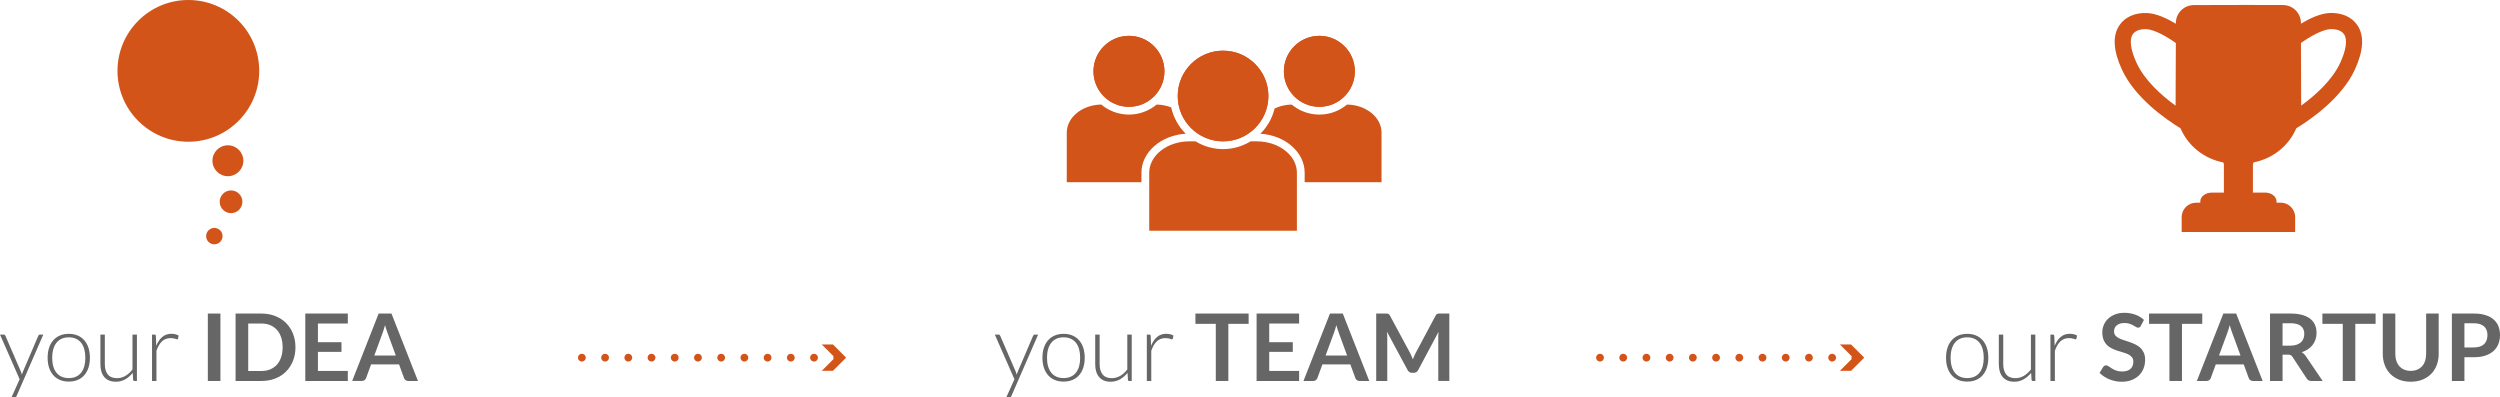<?xml version="1.0" encoding="utf-8"?>
<!-- Generator: Adobe Illustrator 15.1.0, SVG Export Plug-In . SVG Version: 6.00 Build 0)  -->
<!DOCTYPE svg PUBLIC "-//W3C//DTD SVG 1.1//EN" "http://www.w3.org/Graphics/SVG/1.1/DTD/svg11.dtd">
<svg version="1.1" id="Ebene_1" xmlns="http://www.w3.org/2000/svg" xmlns:xlink="http://www.w3.org/1999/xlink" x="0px" y="0px"
	 width="321.669px" height="51.131px" viewBox="0 0 321.669 51.131" enable-background="new 0 0 321.669 51.131"
	 xml:space="preserve">
<g>
	<path fill="#666666" d="M2.142,50.938c-0.024,0.057-0.055,0.103-0.093,0.139c-0.038,0.036-0.093,0.054-0.165,0.054H1.476
		l1.05-2.334L0,43.049h0.474c0.06,0,0.107,0.015,0.141,0.046c0.034,0.029,0.059,0.063,0.075,0.098l2.01,4.645
		c0.024,0.061,0.045,0.121,0.063,0.184c0.018,0.062,0.035,0.125,0.051,0.188c0.02-0.063,0.041-0.127,0.063-0.188
		c0.022-0.063,0.045-0.123,0.069-0.184l1.986-4.645c0.02-0.043,0.048-0.078,0.084-0.104s0.076-0.039,0.12-0.039h0.438L2.142,50.938z
		"/>
	<path fill="#666666" d="M8.851,42.953c0.428,0,0.811,0.073,1.149,0.219s0.623,0.353,0.855,0.621s0.409,0.591,0.531,0.97
		c0.122,0.377,0.183,0.801,0.183,1.269s-0.061,0.89-0.183,1.266c-0.122,0.376-0.299,0.698-0.531,0.966
		c-0.232,0.269-0.517,0.475-0.855,0.618s-0.721,0.216-1.149,0.216c-0.428,0-0.811-0.072-1.149-0.216
		c-0.338-0.144-0.624-0.35-0.858-0.618c-0.234-0.268-0.412-0.59-0.534-0.966s-0.183-0.798-0.183-1.266s0.061-0.892,0.183-1.269
		c0.122-0.379,0.3-0.701,0.534-0.97c0.234-0.269,0.52-0.476,0.858-0.621C8.04,43.026,8.422,42.953,8.851,42.953z M8.851,48.647
		c0.356,0,0.667-0.062,0.933-0.184c0.266-0.121,0.488-0.297,0.666-0.525c0.178-0.228,0.311-0.502,0.399-0.824
		c0.088-0.322,0.132-0.684,0.132-1.083c0-0.396-0.044-0.757-0.132-1.08c-0.088-0.324-0.221-0.601-0.399-0.831
		c-0.178-0.23-0.4-0.407-0.666-0.531c-0.266-0.123-0.577-0.186-0.933-0.186s-0.667,0.063-0.933,0.186
		c-0.266,0.124-0.488,0.301-0.666,0.531c-0.178,0.23-0.312,0.507-0.402,0.831c-0.09,0.323-0.135,0.685-0.135,1.08
		c0,0.399,0.045,0.761,0.135,1.083c0.09,0.322,0.224,0.597,0.402,0.824c0.178,0.229,0.4,0.404,0.666,0.525
		C8.184,48.586,8.495,48.647,8.851,48.647z"/>
	<path fill="#666666" d="M13.488,43.049v3.816c0,0.56,0.128,0.999,0.385,1.317c0.257,0.317,0.648,0.477,1.174,0.477
		c0.389,0,0.752-0.1,1.09-0.297c0.337-0.198,0.64-0.473,0.909-0.825v-4.488h0.57v5.97h-0.314c-0.111,0-0.168-0.051-0.172-0.155
		l-0.055-0.888c-0.276,0.344-0.596,0.619-0.958,0.828c-0.363,0.207-0.766,0.312-1.211,0.312c-0.332,0-0.623-0.052-0.871-0.156
		s-0.455-0.254-0.619-0.45c-0.165-0.195-0.289-0.432-0.373-0.707c-0.084-0.277-0.126-0.589-0.126-0.937v-3.816H13.488z"/>
	<path fill="#666666" d="M19.56,49.019v-5.97h0.3c0.068,0,0.117,0.015,0.147,0.042c0.03,0.028,0.047,0.076,0.051,0.145l0.048,1.26
		c0.192-0.484,0.448-0.863,0.768-1.137c0.32-0.274,0.714-0.411,1.182-0.411c0.18,0,0.346,0.019,0.498,0.057
		c0.152,0.038,0.296,0.093,0.432,0.165l-0.078,0.396c-0.012,0.063-0.052,0.096-0.12,0.096c-0.024,0-0.058-0.008-0.102-0.023
		c-0.044-0.017-0.099-0.035-0.165-0.055s-0.147-0.038-0.243-0.055c-0.096-0.016-0.206-0.023-0.33-0.023
		c-0.452,0-0.823,0.141-1.113,0.42c-0.29,0.28-0.525,0.684-0.705,1.213v3.881H19.56z"/>
	<path fill="#666666" d="M28.362,49.019h-1.62v-8.676h1.62V49.019z"/>
	<path fill="#666666" d="M38.016,44.681c0,0.637-0.106,1.221-0.318,1.752c-0.212,0.532-0.51,0.99-0.894,1.375
		c-0.384,0.383-0.846,0.682-1.386,0.894s-1.139,0.317-1.794,0.317h-3.313v-8.676h3.313c0.655,0,1.254,0.107,1.794,0.321
		s1.002,0.513,1.386,0.894c0.384,0.383,0.682,0.84,0.894,1.371C37.909,43.461,38.016,44.045,38.016,44.681z M36.365,44.681
		c0-0.476-0.063-0.902-0.191-1.281c-0.128-0.377-0.311-0.697-0.546-0.959c-0.236-0.262-0.523-0.463-0.861-0.604
		c-0.338-0.14-0.719-0.21-1.143-0.21h-1.687v6.108h1.687c0.424,0,0.805-0.07,1.143-0.211c0.338-0.139,0.625-0.34,0.861-0.603
		c0.235-0.262,0.418-0.582,0.546-0.96S36.365,45.157,36.365,44.681z"/>
	<path fill="#666666" d="M44.753,40.343v1.284h-3.846v2.406h3.03v1.241h-3.03v2.455h3.846v1.289h-5.472v-8.676H44.753z"/>
	<path fill="#666666" d="M53.777,49.019h-1.248c-0.14,0-0.255-0.035-0.345-0.104s-0.155-0.157-0.195-0.261l-0.647-1.771h-3.595
		L47.1,48.653c-0.032,0.092-0.096,0.176-0.189,0.252s-0.209,0.113-0.345,0.113h-1.254l3.408-8.676h1.649L53.777,49.019z
		 M48.161,45.743h2.767l-1.057-2.887c-0.048-0.127-0.101-0.278-0.159-0.453c-0.058-0.174-0.114-0.362-0.171-0.566
		c-0.056,0.204-0.11,0.395-0.165,0.57c-0.054,0.176-0.106,0.33-0.158,0.462L48.161,45.743z"/>
</g>
<g>
	<path fill="#666666" d="M130.142,50.938c-0.024,0.057-0.055,0.103-0.093,0.139c-0.038,0.036-0.093,0.054-0.165,0.054h-0.408
		l1.05-2.334L128,43.049h0.474c0.06,0,0.107,0.015,0.141,0.046c0.034,0.029,0.059,0.063,0.075,0.098l2.01,4.645
		c0.024,0.061,0.045,0.121,0.063,0.184c0.018,0.062,0.035,0.125,0.051,0.188c0.02-0.063,0.041-0.127,0.063-0.188
		c0.022-0.063,0.045-0.123,0.069-0.184l1.986-4.645c0.02-0.043,0.048-0.078,0.084-0.104s0.076-0.039,0.12-0.039h0.438
		L130.142,50.938z"/>
	<path fill="#666666" d="M136.851,42.953c0.428,0,0.811,0.073,1.149,0.219s0.623,0.353,0.855,0.621s0.409,0.591,0.531,0.97
		c0.122,0.377,0.183,0.801,0.183,1.269s-0.061,0.89-0.183,1.266c-0.122,0.376-0.299,0.698-0.531,0.966
		c-0.232,0.269-0.517,0.475-0.855,0.618s-0.721,0.216-1.149,0.216c-0.428,0-0.811-0.072-1.149-0.216
		c-0.338-0.144-0.624-0.35-0.858-0.618c-0.234-0.268-0.412-0.59-0.534-0.966s-0.183-0.798-0.183-1.266s0.061-0.892,0.183-1.269
		c0.122-0.379,0.3-0.701,0.534-0.97c0.234-0.269,0.52-0.476,0.858-0.621C136.04,43.026,136.422,42.953,136.851,42.953z
		 M136.851,48.647c0.356,0,0.667-0.062,0.933-0.184c0.266-0.121,0.488-0.297,0.666-0.525c0.178-0.228,0.311-0.502,0.399-0.824
		c0.088-0.322,0.132-0.684,0.132-1.083c0-0.396-0.044-0.757-0.132-1.08c-0.088-0.324-0.221-0.601-0.399-0.831
		c-0.178-0.23-0.4-0.407-0.666-0.531c-0.266-0.123-0.577-0.186-0.933-0.186s-0.667,0.063-0.933,0.186
		c-0.266,0.124-0.488,0.301-0.666,0.531c-0.178,0.23-0.312,0.507-0.402,0.831c-0.09,0.323-0.135,0.685-0.135,1.08
		c0,0.399,0.045,0.761,0.135,1.083c0.09,0.322,0.224,0.597,0.402,0.824c0.178,0.229,0.4,0.404,0.666,0.525
		C136.184,48.586,136.495,48.647,136.851,48.647z"/>
	<path fill="#666666" d="M141.488,43.049v3.816c0,0.56,0.128,0.999,0.385,1.317c0.257,0.317,0.648,0.477,1.174,0.477
		c0.389,0,0.752-0.1,1.09-0.297c0.337-0.198,0.64-0.473,0.909-0.825v-4.488h0.57v5.97h-0.314c-0.111,0-0.168-0.051-0.172-0.155
		l-0.055-0.888c-0.276,0.344-0.596,0.619-0.958,0.828c-0.363,0.207-0.766,0.312-1.211,0.312c-0.332,0-0.623-0.052-0.871-0.156
		s-0.455-0.254-0.619-0.45c-0.165-0.195-0.289-0.432-0.373-0.707c-0.084-0.277-0.126-0.589-0.126-0.937v-3.816H141.488z"/>
	<path fill="#666666" d="M147.56,49.019v-5.97h0.3c0.068,0,0.117,0.015,0.147,0.042c0.03,0.028,0.047,0.076,0.051,0.145l0.048,1.26
		c0.192-0.484,0.448-0.863,0.768-1.137c0.32-0.274,0.714-0.411,1.182-0.411c0.18,0,0.346,0.019,0.498,0.057
		c0.152,0.038,0.296,0.093,0.432,0.165l-0.078,0.396c-0.012,0.063-0.052,0.096-0.12,0.096c-0.024,0-0.058-0.008-0.102-0.023
		c-0.044-0.017-0.099-0.035-0.165-0.055s-0.147-0.038-0.243-0.055c-0.096-0.016-0.206-0.023-0.33-0.023
		c-0.452,0-0.823,0.141-1.113,0.42c-0.29,0.28-0.525,0.684-0.705,1.213v3.881H147.56z"/>
	<path fill="#666666" d="M160.658,40.343v1.326h-2.61v7.35h-1.614v-7.35h-2.622v-1.326H160.658z"/>
	<path fill="#666666" d="M167.155,40.343v1.284h-3.846v2.406h3.03v1.241h-3.03v2.455h3.846v1.289h-5.472v-8.676H167.155z"/>
	<path fill="#666666" d="M176.18,49.019h-1.248c-0.14,0-0.255-0.035-0.345-0.104s-0.155-0.157-0.195-0.261l-0.647-1.771h-3.595
		l-0.647,1.771c-0.032,0.092-0.096,0.176-0.189,0.252s-0.209,0.113-0.345,0.113h-1.254l3.408-8.676h1.649L176.18,49.019z
		 M170.563,45.743h2.767l-1.057-2.887c-0.048-0.127-0.101-0.278-0.159-0.453c-0.058-0.174-0.114-0.362-0.171-0.566
		c-0.056,0.204-0.11,0.395-0.165,0.57c-0.054,0.176-0.106,0.33-0.158,0.462L170.563,45.743z"/>
	<path fill="#666666" d="M181.618,45.817c0.058,0.139,0.115,0.277,0.171,0.418c0.057-0.145,0.114-0.286,0.174-0.426
		c0.061-0.141,0.124-0.274,0.192-0.402l2.568-4.807c0.031-0.06,0.064-0.107,0.099-0.144s0.072-0.062,0.114-0.078
		c0.042-0.016,0.089-0.026,0.141-0.03s0.114-0.006,0.187-0.006h1.218v8.676h-1.422v-5.604c0-0.104,0.003-0.218,0.009-0.342
		s0.015-0.25,0.027-0.379l-2.622,4.921c-0.061,0.112-0.139,0.198-0.234,0.261s-0.208,0.094-0.336,0.094h-0.222
		c-0.129,0-0.24-0.031-0.336-0.094c-0.097-0.063-0.175-0.148-0.234-0.261l-2.658-4.938c0.016,0.133,0.027,0.262,0.033,0.387
		c0.006,0.127,0.009,0.244,0.009,0.352v5.604h-1.422v-8.676h1.218c0.072,0,0.134,0.002,0.187,0.006
		c0.052,0.004,0.099,0.015,0.141,0.03c0.042,0.017,0.081,0.042,0.117,0.078s0.07,0.084,0.102,0.144l2.593,4.818
		C181.497,45.547,181.561,45.681,181.618,45.817z"/>
</g>
<g>
	<path fill="#666666" d="M253.114,42.953c0.428,0,0.812,0.073,1.149,0.219s0.623,0.353,0.854,0.621s0.409,0.591,0.53,0.97
		c0.123,0.377,0.184,0.801,0.184,1.269s-0.061,0.89-0.184,1.266c-0.121,0.376-0.299,0.698-0.53,0.966
		c-0.231,0.269-0.517,0.475-0.854,0.618s-0.722,0.216-1.149,0.216c-0.429,0-0.812-0.072-1.149-0.216s-0.623-0.35-0.857-0.618
		c-0.234-0.268-0.412-0.59-0.534-0.966s-0.183-0.798-0.183-1.266s0.061-0.892,0.183-1.269c0.122-0.379,0.3-0.701,0.534-0.97
		s0.52-0.476,0.857-0.621S252.686,42.953,253.114,42.953z M253.114,48.647c0.356,0,0.667-0.062,0.933-0.184
		c0.266-0.121,0.488-0.297,0.666-0.525c0.178-0.228,0.311-0.502,0.399-0.824c0.088-0.322,0.132-0.684,0.132-1.083
		c0-0.396-0.044-0.757-0.132-1.08c-0.089-0.324-0.222-0.601-0.399-0.831s-0.4-0.407-0.666-0.531
		c-0.266-0.123-0.576-0.186-0.933-0.186s-0.667,0.063-0.933,0.186c-0.267,0.124-0.488,0.301-0.666,0.531
		c-0.179,0.23-0.313,0.507-0.402,0.831c-0.09,0.323-0.135,0.685-0.135,1.08c0,0.399,0.045,0.761,0.135,1.083
		s0.224,0.597,0.402,0.824c0.178,0.229,0.399,0.404,0.666,0.525C252.447,48.586,252.758,48.647,253.114,48.647z"/>
	<path fill="#666666" d="M257.752,43.049v3.816c0,0.56,0.129,0.999,0.385,1.317c0.258,0.317,0.648,0.477,1.174,0.477
		c0.39,0,0.753-0.1,1.09-0.297c0.338-0.198,0.641-0.473,0.91-0.825v-4.488h0.569v5.97h-0.313c-0.111,0-0.168-0.051-0.172-0.155
		l-0.055-0.888c-0.277,0.344-0.596,0.619-0.959,0.828c-0.362,0.207-0.766,0.312-1.211,0.312c-0.332,0-0.622-0.052-0.871-0.156
		c-0.248-0.104-0.454-0.254-0.618-0.45c-0.165-0.195-0.288-0.432-0.372-0.707c-0.085-0.277-0.127-0.589-0.127-0.937v-3.816H257.752z
		"/>
	<path fill="#666666" d="M263.824,49.019v-5.97h0.299c0.068,0,0.117,0.015,0.147,0.042c0.03,0.028,0.047,0.076,0.052,0.145
		l0.047,1.26c0.192-0.484,0.448-0.863,0.769-1.137c0.319-0.274,0.714-0.411,1.182-0.411c0.181,0,0.347,0.019,0.498,0.057
		c0.152,0.038,0.296,0.093,0.433,0.165l-0.078,0.396c-0.012,0.063-0.053,0.096-0.12,0.096c-0.024,0-0.058-0.008-0.103-0.023
		c-0.044-0.017-0.099-0.035-0.164-0.055c-0.066-0.02-0.147-0.038-0.244-0.055c-0.096-0.016-0.205-0.023-0.33-0.023
		c-0.451,0-0.822,0.141-1.112,0.42c-0.29,0.28-0.524,0.684-0.705,1.213v3.881H263.824z"/>
	<path fill="#666666" d="M275.458,41.921c-0.044,0.088-0.096,0.15-0.153,0.186c-0.058,0.037-0.127,0.055-0.207,0.055
		s-0.17-0.031-0.27-0.094c-0.101-0.062-0.219-0.131-0.354-0.207c-0.136-0.075-0.295-0.145-0.478-0.207
		c-0.182-0.061-0.396-0.092-0.645-0.092c-0.225,0-0.419,0.026-0.585,0.08c-0.166,0.055-0.306,0.129-0.42,0.226
		c-0.114,0.096-0.199,0.211-0.255,0.345c-0.057,0.135-0.084,0.281-0.084,0.441c0,0.203,0.057,0.374,0.171,0.51
		c0.114,0.137,0.265,0.252,0.453,0.348s0.401,0.182,0.642,0.258s0.485,0.158,0.735,0.244s0.495,0.186,0.734,0.299
		c0.24,0.115,0.454,0.258,0.643,0.433c0.188,0.174,0.339,0.387,0.453,0.639c0.114,0.253,0.171,0.558,0.171,0.919
		c0,0.391-0.067,0.758-0.201,1.1c-0.134,0.343-0.33,0.641-0.588,0.895s-0.573,0.454-0.945,0.6c-0.371,0.146-0.798,0.22-1.277,0.22
		c-0.276,0-0.549-0.027-0.816-0.081c-0.268-0.055-0.525-0.131-0.771-0.23c-0.246-0.101-0.476-0.221-0.689-0.361
		c-0.214-0.139-0.405-0.295-0.573-0.467l0.468-0.774c0.045-0.056,0.098-0.103,0.159-0.142c0.062-0.037,0.132-0.057,0.207-0.057
		c0.101,0,0.208,0.041,0.324,0.123s0.253,0.174,0.411,0.273s0.344,0.191,0.558,0.272c0.214,0.082,0.472,0.123,0.771,0.123
		c0.461,0,0.816-0.108,1.068-0.327c0.252-0.218,0.378-0.531,0.378-0.939c0-0.227-0.057-0.413-0.171-0.557
		c-0.113-0.145-0.265-0.266-0.453-0.363c-0.188-0.098-0.401-0.182-0.642-0.25c-0.239-0.067-0.483-0.141-0.731-0.221
		s-0.492-0.177-0.732-0.289c-0.24-0.111-0.454-0.258-0.643-0.438c-0.188-0.18-0.338-0.405-0.453-0.676
		c-0.113-0.27-0.17-0.603-0.17-0.998c0-0.316,0.063-0.624,0.188-0.924c0.126-0.301,0.31-0.566,0.552-0.799
		c0.242-0.231,0.539-0.418,0.891-0.558c0.353-0.14,0.754-0.21,1.207-0.21c0.512,0,0.984,0.08,1.416,0.24s0.8,0.384,1.104,0.672
		L275.458,41.921z"/>
	<path fill="#666666" d="M283.359,40.343v1.326h-2.61v7.35h-1.614v-7.35h-2.622v-1.326H283.359z"/>
	<path fill="#666666" d="M291.13,49.019h-1.248c-0.14,0-0.255-0.035-0.345-0.104s-0.155-0.157-0.195-0.261l-0.647-1.771H285.1
		l-0.647,1.771c-0.032,0.092-0.096,0.176-0.189,0.252s-0.209,0.113-0.345,0.113h-1.254l3.408-8.676h1.649L291.13,49.019z
		 M285.514,45.743h2.767l-1.057-2.887c-0.048-0.127-0.101-0.278-0.159-0.453c-0.058-0.174-0.114-0.362-0.171-0.566
		c-0.056,0.204-0.11,0.395-0.165,0.57c-0.054,0.176-0.106,0.33-0.158,0.462L285.514,45.743z"/>
	<path fill="#666666" d="M293.691,45.629v3.39h-1.614v-8.676h2.646c0.592,0,1.099,0.062,1.521,0.184
		c0.422,0.121,0.769,0.293,1.038,0.513c0.271,0.22,0.468,0.483,0.594,0.789c0.127,0.306,0.189,0.644,0.189,1.011
		c0,0.292-0.043,0.568-0.129,0.828s-0.21,0.496-0.372,0.708s-0.362,0.397-0.6,0.558c-0.238,0.16-0.51,0.289-0.813,0.385
		c0.204,0.115,0.38,0.281,0.528,0.498l2.172,3.203h-1.452c-0.14,0-0.259-0.027-0.357-0.084c-0.098-0.056-0.181-0.135-0.248-0.24
		l-1.824-2.777c-0.068-0.104-0.144-0.178-0.226-0.223c-0.082-0.043-0.203-0.065-0.362-0.065H293.691z M293.691,44.472h1.008
		c0.304,0,0.569-0.039,0.795-0.115c0.227-0.075,0.412-0.18,0.559-0.314c0.146-0.134,0.255-0.293,0.327-0.477
		c0.071-0.184,0.107-0.387,0.107-0.606c0-0.44-0.145-0.778-0.435-1.015c-0.29-0.235-0.733-0.354-1.329-0.354h-1.032V44.472z"/>
	<path fill="#666666" d="M305.662,40.343v1.326h-2.61v7.35h-1.614v-7.35h-2.622v-1.326H305.662z"/>
	<path fill="#666666" d="M310.18,47.718c0.312,0,0.591-0.053,0.837-0.156c0.246-0.104,0.454-0.25,0.624-0.438s0.3-0.416,0.39-0.685
		c0.09-0.268,0.135-0.567,0.135-0.899v-5.196h1.614v5.196c0,0.517-0.083,0.993-0.249,1.431c-0.166,0.438-0.404,0.816-0.717,1.135
		c-0.312,0.317-0.69,0.565-1.134,0.744c-0.444,0.178-0.944,0.267-1.5,0.267c-0.557,0-1.057-0.089-1.5-0.267
		c-0.444-0.179-0.821-0.427-1.131-0.744c-0.311-0.318-0.549-0.696-0.714-1.135c-0.166-0.438-0.249-0.914-0.249-1.431v-5.196h1.613
		v5.19c0,0.332,0.045,0.632,0.136,0.899c0.09,0.269,0.219,0.498,0.387,0.688s0.375,0.337,0.621,0.441
		C309.589,47.665,309.867,47.718,310.18,47.718z"/>
	<path fill="#666666" d="M317.091,45.965v3.054h-1.614v-8.676h2.826c0.58,0,1.082,0.068,1.506,0.204s0.774,0.326,1.05,0.57
		c0.276,0.243,0.48,0.536,0.612,0.876s0.198,0.712,0.198,1.115c0,0.42-0.07,0.806-0.21,1.156c-0.141,0.35-0.351,0.65-0.63,0.902
		c-0.28,0.252-0.63,0.448-1.05,0.588c-0.421,0.141-0.912,0.21-1.477,0.21H317.091z M317.091,44.705h1.212
		c0.296,0,0.554-0.037,0.774-0.11c0.22-0.074,0.401-0.181,0.546-0.318c0.144-0.139,0.252-0.307,0.324-0.504
		c0.071-0.198,0.107-0.42,0.107-0.664c0-0.231-0.036-0.441-0.107-0.629c-0.072-0.188-0.181-0.349-0.324-0.48
		c-0.145-0.132-0.326-0.232-0.546-0.303c-0.221-0.07-0.479-0.105-0.774-0.105h-1.212V44.705z"/>
</g>
<g>
	<g>
		<g>
			<g>
				<path fill="#D35418" d="M24.235,0c-5.034,0-9.118,4.083-9.118,9.118s4.083,9.118,9.118,9.118s9.118-4.083,9.118-9.118
					C33.353,4.066,29.269,0,24.235,0z"/>
			</g>
		</g>
	</g>
	<g>
		<g>
			<circle fill="#D35418" cx="29.322" cy="20.682" r="1.989"/>
		</g>
	</g>
	<g>
		<g>
			<circle fill="#D35418" cx="29.727" cy="25.962" r="1.461"/>
		</g>
	</g>
	<g>
		<g>
			<circle fill="#D35418" cx="27.579" cy="30.38" r="1.056"/>
		</g>
	</g>
</g>
<g>
	<path fill="#D35418" d="M173.32,13.452c-0.966,0.806-2.207,1.292-3.561,1.292s-2.595-0.486-3.561-1.292
		c-0.804,0.014-1.548,0.2-2.196,0.506c-0.304,1.25-0.945,2.37-1.831,3.247c3.181,0.199,5.696,2.37,5.696,5.016v1.223h5.356h4.535
		v-6.372C177.76,15.095,175.779,13.494,173.32,13.452z"/>
	<path fill="#D35418" d="M169.76,13.744c2.518,0,4.566-2.049,4.566-4.567s-2.049-4.566-4.566-4.566s-4.566,2.048-4.566,4.566
		S167.242,13.744,169.76,13.744z"/>
	<path fill="#D35418" d="M169.76,4.611c2.518,0,4.566,2.048,4.566,4.566s-2.049,4.567-4.566,4.567s-4.566-2.049-4.566-4.567
		S167.242,4.611,169.76,4.611z"/>
	<path fill="#D35418" d="M152.564,17.205c-0.919-0.91-1.579-2.078-1.867-3.386c-0.57-0.222-1.203-0.356-1.877-0.368
		c-0.966,0.806-2.207,1.292-3.561,1.292s-2.595-0.486-3.561-1.292c-2.459,0.042-4.439,1.643-4.439,3.621v6.372h4.535h5.073v-1.223
		C146.868,19.575,149.384,17.404,152.564,17.205z"/>
	<path fill="#D35418" d="M145.26,13.744c2.518,0,4.566-2.049,4.566-4.567s-2.049-4.566-4.566-4.566s-4.566,2.048-4.566,4.566
		S142.742,13.744,145.26,13.744z"/>
	<path fill="#D35418" d="M145.26,4.611c2.518,0,4.566,2.048,4.566,4.566s-2.049,4.567-4.566,4.567s-4.566-2.049-4.566-4.567
		S142.742,4.611,145.26,4.611z"/>
	<path fill="#D35418" d="M153.827,18.186h-0.79c-2.851,0-5.169,1.81-5.169,4.035v7.465h19v-7.465c0-2.225-2.318-4.035-5.169-4.035
		h-0.791c-1.034,0.63-2.243,1-3.54,1S154.861,18.816,153.827,18.186z"/>
	<path fill="#D35418" d="M157.368,18.186c3.217,0,5.833-2.617,5.833-5.833c0-3.217-2.616-5.833-5.833-5.833
		s-5.833,2.617-5.833,5.833C151.535,15.569,154.151,18.186,157.368,18.186z"/>
	<path fill="#D35418" d="M151.535,12.353c0-3.217,2.616-5.833,5.833-5.833s5.833,2.617,5.833,5.833c0,3.216-2.616,5.833-5.833,5.833
		S151.535,15.569,151.535,12.353z"/>
</g>
<g id="_x32_6_2_">
	<path fill="#D35418" d="M303.326,3.254c-0.708-1.061-1.994-1.637-3.531-1.583c-1.248,0.044-2.667,0.73-3.743,1.38
		c0-0.002,0-0.005,0-0.008c0.001-0.027,0.004-0.054,0.004-0.081c0-1.278-1.036-2.314-2.314-2.314c-0.036,0-5.744-0.014-5.744-0.014
		v0.005c0,0-5.686,0.014-5.722,0.014c-1.278,0-2.314,1.036-2.314,2.314c0,0.027,0.003,0.054,0.004,0.081c0,0.002,0,0.005,0,0.008
		c-1.076-0.649-2.495-1.335-3.743-1.38c-1.537-0.055-2.823,0.522-3.531,1.583c-0.896,1.342-0.789,3.249,0.318,5.668
		c1.673,3.652,5.603,6.393,7.55,7.58c0.954,2.214,2.924,3.878,5.512,4.4c0.046,0.108,0.07,0.214,0.07,0.322c0,0.512,0,2.299,0,3.555
		h-1.556c-0.817,0-1.48,0.505-1.48,1.129v0.167h-0.534c-1.029,0-1.864,0.834-1.864,1.864v1.911c4.534,0,9.567-0.006,14.604-0.006
		v-1.91c0-1.029-0.835-1.864-1.864-1.864h-0.534v-0.167c0-0.624-0.663-1.129-1.48-1.129h-1.556c0-1.256,0-3.042,0-3.555
		c0-0.108,0.024-0.213,0.07-0.322c2.588-0.521,4.558-2.185,5.512-4.399c1.947-1.187,5.878-3.928,7.55-7.58
		C304.115,6.503,304.223,4.597,303.326,3.254z M274.895,8.064c-0.766-1.672-0.936-2.97-0.479-3.653
		c0.438-0.656,1.437-0.672,1.732-0.662c1.057,0.038,2.75,1.021,3.813,1.789c-0.003,2.768-0.033,7.984-0.032,8.056
		C278.143,12.301,275.945,10.36,274.895,8.064z M301.122,8.059c-1.049,2.29-3.246,4.232-5.034,5.527
		c0.002-0.071-0.029-5.284-0.031-8.053c1.063-0.768,2.756-1.751,3.813-1.789c0.296-0.011,1.295,0.006,1.732,0.661
		C302.058,5.089,301.888,6.387,301.122,8.059z"/>
</g>
<g>
	<g>
		
			<line fill="none" stroke="#D35418" stroke-linecap="round" stroke-linejoin="round" x1="74.868" y1="46.019" x2="74.868" y2="46.019"/>
		
			<line fill="none" stroke="#D35418" stroke-linecap="round" stroke-linejoin="round" stroke-dasharray="0,2.987" x1="77.855" y1="46.019" x2="106.231" y2="46.019"/>
		
			<line fill="none" stroke="#D35418" stroke-linecap="round" stroke-linejoin="round" x1="107.725" y1="46.019" x2="107.725" y2="46.019"/>
		<g>
			<polygon fill="#D35418" points="105.733,47.714 107.43,46.019 105.733,44.323 107.173,44.323 108.868,46.019 107.173,47.714 			
				"/>
		</g>
	</g>
</g>
<g>
	<g>
		
			<line fill="none" stroke="#D35418" stroke-linecap="round" stroke-linejoin="round" x1="205.868" y1="46.019" x2="205.868" y2="46.019"/>
		
			<line fill="none" stroke="#D35418" stroke-linecap="round" stroke-linejoin="round" stroke-dasharray="0,2.987" x1="208.855" y1="46.019" x2="237.231" y2="46.019"/>
		
			<line fill="none" stroke="#D35418" stroke-linecap="round" stroke-linejoin="round" x1="238.725" y1="46.019" x2="238.725" y2="46.019"/>
		<g>
			<polygon fill="#D35418" points="236.733,47.714 238.43,46.019 236.733,44.323 238.173,44.323 239.868,46.019 238.173,47.714 			
				"/>
		</g>
	</g>
</g>
</svg>
